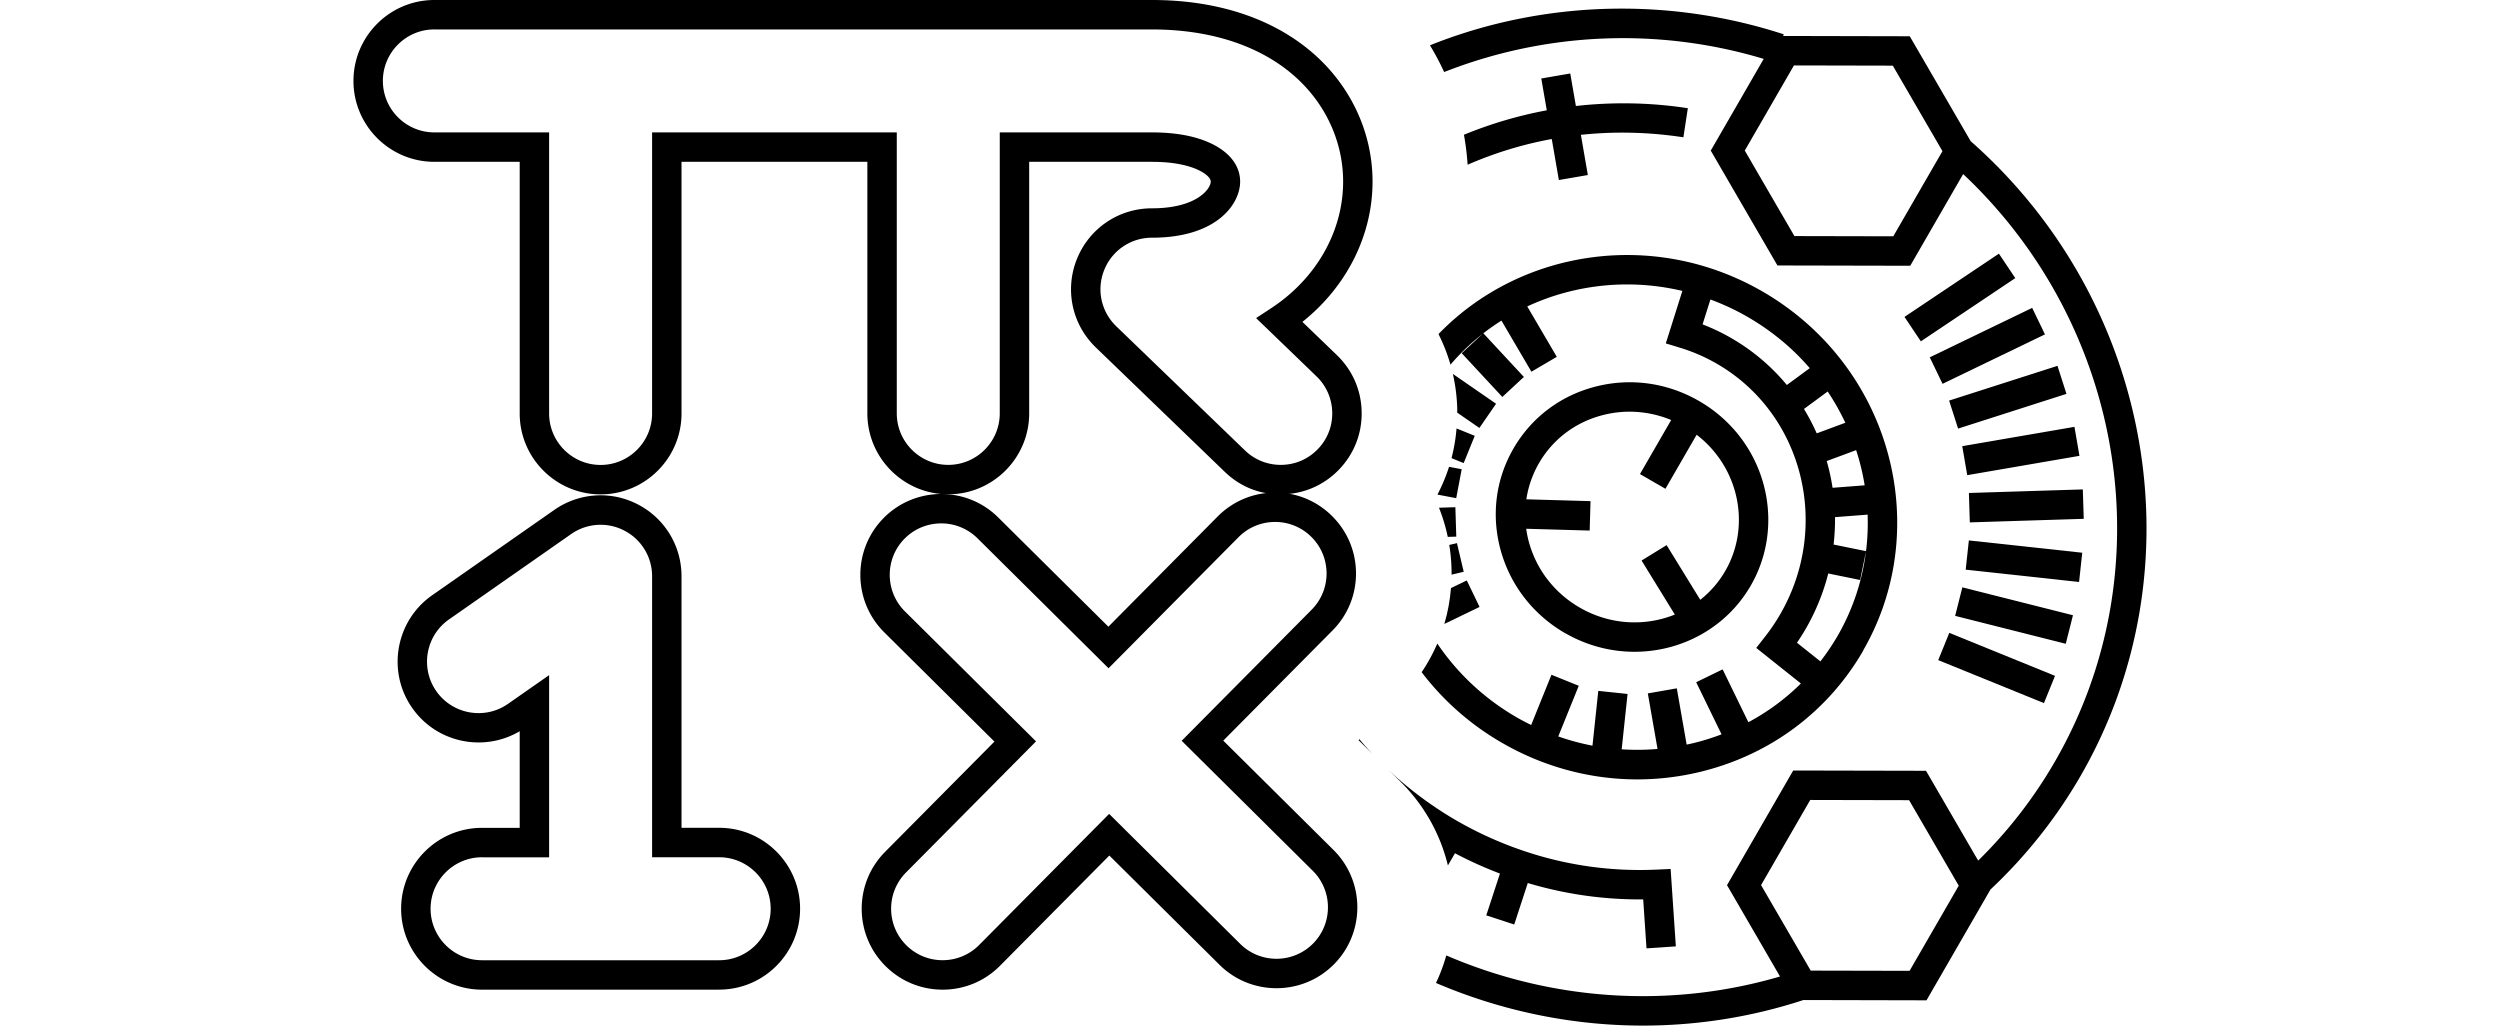 <svg xmlns="http://www.w3.org/2000/svg" height="200" viewBox="0 0 487.54 278.85">
    <defs>
        <style>
            .cls-1{fill:currentColor;stroke-width:0}
        </style>
    </defs>
    <path d="M160.19 269.09c-5.84 0-11.34-2.27-15.49-6.38-4.17-4.14-6.48-9.65-6.51-15.53-.02-5.88 2.24-11.41 6.38-15.58l29.71-29.96-29.96-29.71c-8.61-8.54-8.67-22.5-.13-31.11s22.5-8.67 31.11-.13l29.96 29.71 29.71-29.96c4.14-4.17 9.65-6.48 15.53-6.51 5.88-.05 11.41 2.24 15.58 6.38s6.48 9.65 6.51 15.53c.02 5.88-2.24 11.41-6.38 15.58l-29.71 29.96 29.96 29.71c8.61 8.54 8.67 22.5.13 31.11s-22.5 8.67-31.11.13l-29.96-29.71-29.71 29.96c-4.16 4.2-9.71 6.51-15.62 6.51Zm-.38-126.78c-3.6 0-7.21 1.38-9.94 4.13-5.44 5.48-5.4 14.36.08 19.8l35.64 35.34-35.34 35.64a13.961 13.961 0 0 0-4.06 9.92c.02 3.74 1.49 7.25 4.14 9.88 2.64 2.62 6.14 4.06 9.86 4.06s7.29-1.47 9.94-4.14l35.34-35.64 35.64 35.34c5.48 5.44 14.36 5.4 19.8-.08 5.44-5.48 5.4-14.36-.08-19.8l-35.64-35.34 35.34-35.64c2.63-2.66 4.07-6.18 4.06-9.92-.02-3.74-1.49-7.25-4.14-9.88a13.906 13.906 0 0 0-9.86-4.06h-.06c-3.74.02-7.25 1.49-9.88 4.14l-35.34 35.64-35.64-35.34a13.97 13.97 0 0 0-9.86-4.05ZM99.44 269.09H34.96c-12.13 0-22-9.87-22-22s9.87-22 22-22H45.2v-26.27c-9.79 5.8-22.61 3.15-29.23-6.33-6.95-9.94-4.51-23.69 5.43-30.64l33.2-23.2a21.95 21.95 0 0 1 22.77-1.48c7.3 3.8 11.83 11.28 11.83 19.51v68.4h10.24c12.13 0 22 9.87 22 22s-9.87 22-22 22Zm-64.47-36c-7.72 0-14 6.28-14 14s6.28 14 14 14h64.47c7.72 0 14-6.28 14-14s-6.28-14-14-14H81.2v-76.4c0-5.24-2.88-9.99-7.53-12.41a13.96 13.96 0 0 0-14.49.94l-33.2 23.2c-6.33 4.42-7.88 13.17-3.46 19.5s13.17 7.88 19.5 3.46l11.18-7.81v49.54H34.96Z" class="cls-1"/>
    <path d="M67.2 134.42c-12.13 0-22-9.87-22-22V44H22C9.87 44 0 34.13 0 22S9.87 0 22 0h195.12c17.08 0 31.81 4.65 42.59 13.46 11.05 9.02 17.38 22.11 17.38 35.92 0 14.63-7.05 28.57-19.07 38.14l9.39 9.05c4.23 4.08 6.62 9.56 6.72 15.44.11 5.88-2.08 11.44-6.16 15.67-4.18 4.34-9.81 6.73-15.84 6.73s-11.15-2.19-15.27-6.17l-35.01-33.77c-6.49-6.26-8.5-15.71-5.13-24.07 3.38-8.36 11.38-13.76 20.4-13.76 12.19 0 15.97-5.32 15.97-7.26 0-.21 0-.85-1.21-1.84-1.3-1.07-5.35-3.54-14.76-3.54h-33.39v68.4c0 12.13-9.87 22-22 22s-22-9.87-22-22V44H89.2v68.42c0 12.13-9.87 22-22 22ZM22 8C14.28 8 8 14.28 8 22s6.28 14 14 14h31.2v76.42c0 7.72 6.28 14 14 14s14-6.28 14-14V36h66.53v76.4c0 7.72 6.28 14 14 14s14-6.28 14-14V36h41.39c10.98 0 16.84 2.91 19.82 5.34 3.43 2.8 4.15 5.91 4.15 8.03 0 6.13-6.38 15.26-23.97 15.26a13.94 13.94 0 0 0-12.98 8.76c-2.15 5.32-.87 11.33 3.26 15.32l35.01 33.77c2.62 2.53 6.07 3.92 9.72 3.92 3.84 0 7.42-1.52 10.08-4.28 2.6-2.69 3.99-6.23 3.92-9.97s-1.59-7.23-4.28-9.82l-16.42-15.84 4.18-2.75c12.2-8.03 19.48-20.87 19.48-34.36 0-11.39-5.26-22.23-14.44-29.72-9.34-7.62-22.32-11.65-37.53-11.65H22Zm278.12 103.54c0 .22-.01.44 0 .66l6.02 4.16 4.54-6.58-11.75-8.11c.73 3.21 1.14 6.52 1.2 9.88Zm15.49 139.85 3.69-11.29c10.22 3.05 20.7 4.54 31.38 4.45l.9 13.31 7.98-.54-1.42-21.05-3.91.18a98.261 98.261 0 0 1-36.21-5.15 101.4 101.4 0 0 1-18.03-8.15l-2 3.46 2-3.46c-5.67-3.27-11.08-7.15-16.07-11.53-.79-.7-1.56-1.42-2.32-2.14l3.17 3.14a47.749 47.749 0 0 1 12.81 22.7l1.92-3.32c3.94 2.08 8.03 3.93 12.23 5.52l-3.72 11.37 7.6 2.49Zm-14.28-123.81-3.44-.65c-.83 2.6-1.89 5.12-3.15 7.55l5.1.97 1.49-7.86Zm1.61-82.79c7.28-3.18 14.95-5.54 22.88-6.99l1.93 11.15 7.88-1.36-1.89-10.93c9.09-.97 18.44-.77 27.87.67l1.21-7.91c-10.18-1.56-20.4-1.73-30.44-.6l-1.53-8.84-7.88 1.36 1.5 8.65c-7.69 1.43-15.24 3.65-22.53 6.65.49 2.68.82 5.4 1 8.15Zm-3.01 71.7a47.36 47.36 0 0 1-1.37 8.08l3.31 1.34 3.01-7.41-4.95-2.01Zm-26.66 84.74 3.77 3.74a94.675 94.675 0 0 1-3.53-3.98l-.24.24Zm26.59-55.32-.25-8-4.46.14c1.03 2.56 1.82 5.21 2.39 7.93l2.31-.07Zm29.59 26.23c5.96 3.44 12.47 5.08 18.87 5.08 12.69 0 24.93-6.44 31.61-18 8.64-14.96 5.28-34.24-7.98-45.84-1.86-1.63-3.9-3.09-6.07-4.34-8.6-4.97-18.58-6.37-28.1-3.94-9.56 2.43-17.5 8.42-22.38 16.87-4.88 8.44-6.09 18.32-3.42 27.82 2.66 9.46 8.87 17.4 17.47 22.37Zm-10.54-36.38c.51-3.42 1.65-6.73 3.42-9.8 3.79-6.56 9.98-11.22 17.43-13.11 6.2-1.58 12.65-1.08 18.53 1.35l-8.49 14.7 6.93 4 8.48-14.69c.5.39 1 .78 1.47 1.2 10.4 9.1 13.05 24.16 6.32 35.82-1.8 3.12-4.12 5.74-6.8 7.86l-9.15-14.87-6.81 4.19 9.04 14.69c-8.06 3.26-17.6 2.87-25.84-1.89-6.79-3.92-11.67-10.17-13.77-17.6-.36-1.27-.62-2.56-.8-3.84l17.26.49.23-8-17.46-.5Zm-17.03 19.71-1.84-7.79-2.09.49c.4 2.47.62 4.99.63 7.55 0 .18 0 .35-.01.53l3.31-.78Zm133.62 11.984 1.958-7.757 30.077 7.589-1.957 7.757zm1.93-46.14 30.511-5.254 1.358 7.884-30.511 5.254zm-3.57-12.396 29.465-9.442 2.441 7.618-29.464 9.443zm-5.262-11.76 27.845-13.443 3.478 7.204-27.845 13.443zm-6.872-10.992L447.4 68.972l4.452 6.647-25.675 17.194zm17.512 47.875 30.975-.968.25 7.996-30.975.968z" class="cls-1"/>
    <path d="M439.7 38.35 423.16 9.86l-34.42-.08.15-.45c-30.05-9.8-62.82-9.27-92.29 1.49-1.31.48-2.61.98-3.9 1.5 1.43 2.35 2.71 4.78 3.86 7.27a132.83 132.83 0 0 1 86.89-3.58l-14.4 24.94 18.13 31.23 36.11.08 14.39-24.93c44.21 41.6 54.84 107.95 24.99 159.66A125.819 125.819 0 0 1 441.76 234l-14.18-24.42-36.11-.08-18 31.18 14.41 24.83c-29.89 8.77-62.01 6.66-90.74-5.73-.72 2.56-1.65 5.06-2.8 7.49 17.92 7.67 37.08 11.59 56.26 11.59 14.71 0 29.45-2.3 43.64-6.95l33.47.08 17.4-30.14c9.61-9.02 17.85-19.38 24.48-30.85 32.48-56.25 19.89-128.78-29.9-172.64Zm-21.02 25.9-26.88-.06-13.5-23.25 13.37-23.15 26.88.06 13.5 23.25-13.37 23.15Zm4.43 199.72-26.88-.06-13.5-23.25 13.37-23.15 26.88.06 13.5 23.25-13.37 23.15Z" class="cls-1"/>
    <path d="M410.49 176.86c16.79-29.08 10.24-66.57-15.57-89.16a74.778 74.778 0 0 0-11.83-8.46c-29.52-17.04-65.88-11.38-88.07 11.6a47.47 47.47 0 0 1 3.26 8.31c2.65-3.09 5.56-5.89 8.7-8.35l-5.64 5.24 11.04 11.89 5.86-5.44-11.02-11.87c1.59-1.23 3.23-2.39 4.92-3.45l8.15 13.9 6.9-4.05-8.03-13.7c12.9-6.01 27.8-7.63 42.17-4.22l-4.5 14.27 3.87 1.18c3.48 1.06 6.85 2.52 10.01 4.35 23.39 13.5 31.13 44.04 17.25 68.08-1.22 2.11-2.6 4.15-4.1 6.07l-2.44 3.12 12.14 9.67a61.126 61.126 0 0 1-14.28 10.53l-7-14.37-7.19 3.5 6.9 14.17c-2.26.86-4.57 1.6-6.95 2.21-.85.22-1.69.4-2.54.58l-2.68-15.3-7.88 1.38 2.64 15.1c-3.25.28-6.51.31-9.75.1l1.6-15.05-7.96-.84-1.58 14.9c-3.14-.6-6.25-1.44-9.3-2.51l5.57-13.77-7.42-3-5.52 13.66c-1.33-.66-2.66-1.34-3.95-2.09-8.93-5.16-16.18-12.09-21.57-20.06a47.549 47.549 0 0 1-4.26 7.79c5.75 7.56 13.07 14.14 21.84 19.2 11.4 6.58 24.03 9.95 36.78 9.95 6 0 12.03-.75 17.97-2.26 18.58-4.73 34.02-16.37 43.49-32.77Zm.78-27-8.82-1.8c.28-2.49.42-4.98.39-7.45l8.86-.68c.12 3.31-.02 6.64-.43 9.94Zm-.36-17.9-8.74.67a57.76 57.76 0 0 0-1.59-7.27l8-2.97c1.02 3.13 1.8 6.33 2.32 9.57Zm-36.22-40a55.675 55.675 0 0 0-7.87-3.76l2.14-6.77c3.44 1.28 6.83 2.84 10.12 4.74 3.77 2.18 7.32 4.72 10.56 7.55 2.28 2 4.39 4.13 6.33 6.38l-6.23 4.58a55.599 55.599 0 0 0-15.06-12.72Zm19.7 19.24 6.45-4.75a64.89 64.89 0 0 1 4.8 8.5l-7.78 2.88c-1.01-2.28-2.16-4.5-3.47-6.64Zm-1.9 63.57a65.36 65.36 0 0 0 2.39-3.8c2.79-4.83 4.81-9.9 6.12-15.04l8.67 1.77 1.59-7.79a61.11 61.11 0 0 1-7.7 22.95 62.028 62.028 0 0 1-4.7 6.97l-6.37-5.07Z" class="cls-1"/>
    <path d="m302.71 157.82-4.29 2.07c-.27 3.34-.87 6.6-1.81 9.76l9.58-4.63-3.48-7.2Zm128.186 21.67 3.012-7.412 28.746 11.684-3.012 7.411zm7.47-24.593.863-7.954 30.829 3.344-.863 7.953z" class="cls-1"/>
</svg>
